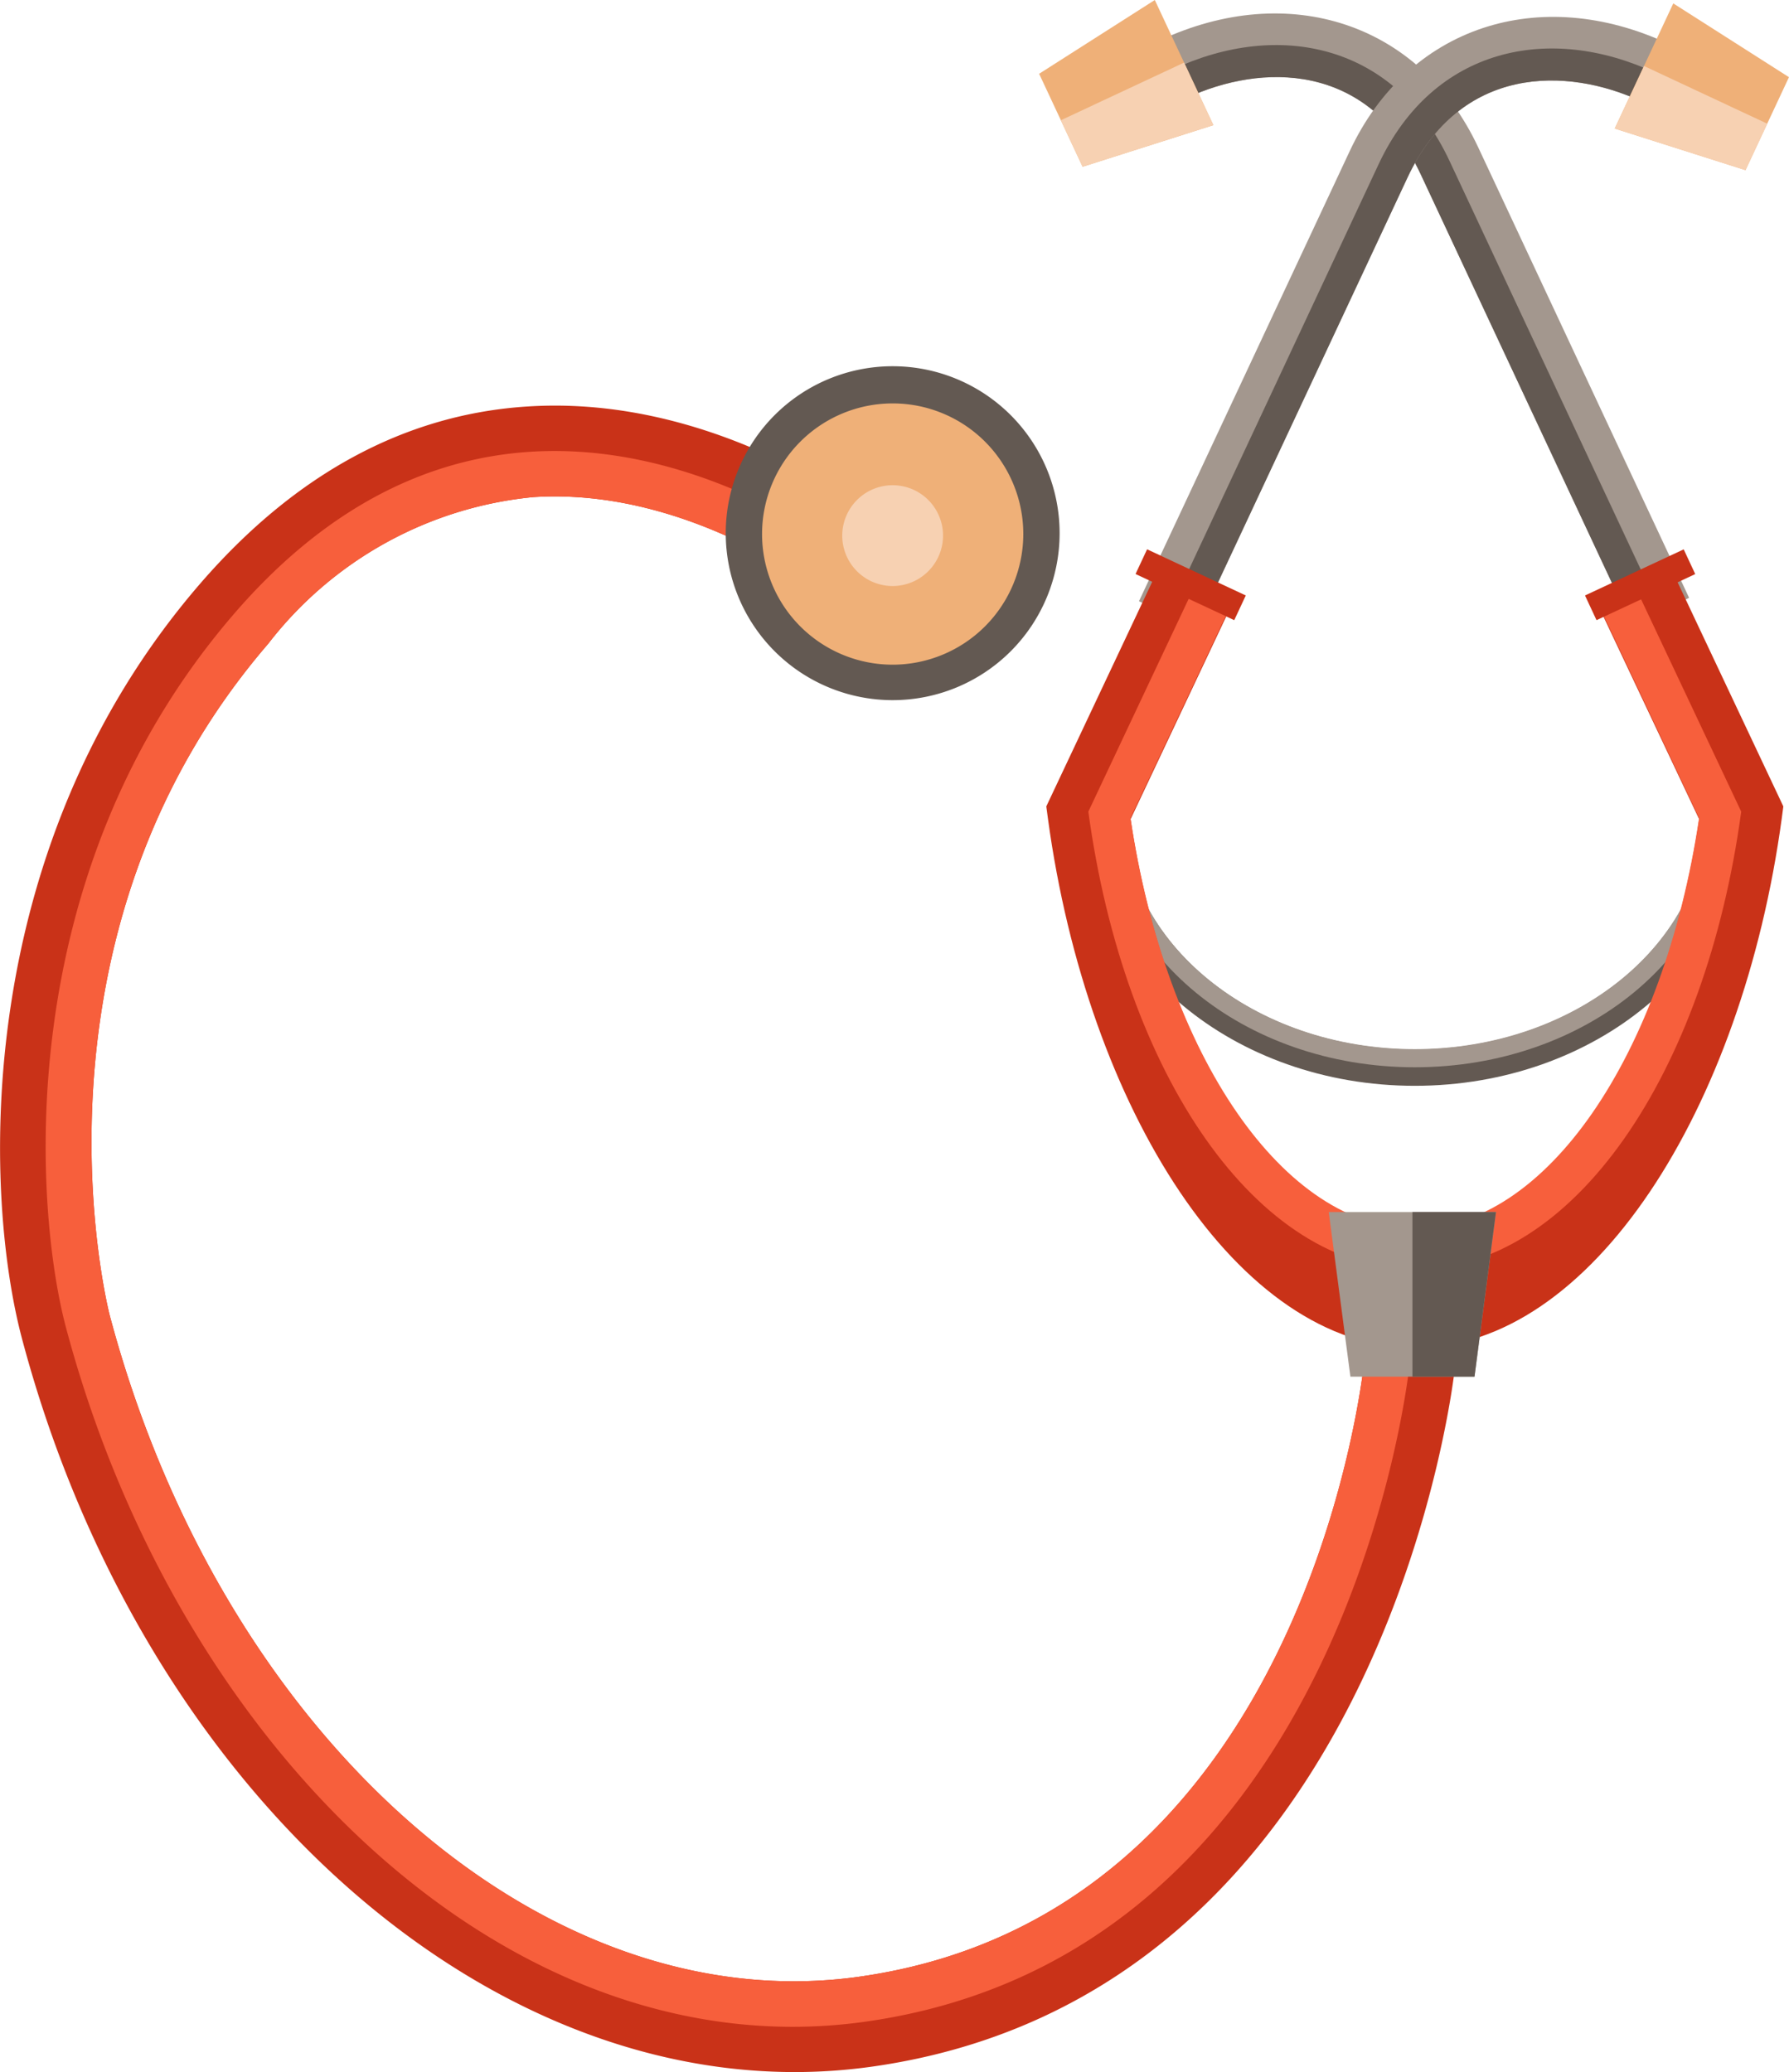 <svg xmlns="http://www.w3.org/2000/svg" width="52.116" height="60.352" viewBox="0 0 52.116 60.352">
  <g id="Grupo_5" data-name="Grupo 5" transform="translate(-140.153 -333.58)">
    <path id="Caminho_155" data-name="Caminho 155" d="M163.3,396.049c-9.738,0-19.155-8.761-22.506-21.36-1.122-4.221-1.487-14.247,5.17-21.969,2.777-3.22,6-4.965,9.58-5.185,6.266-.389,11.277,4.085,11.487,4.276l-1.776,1.96c-.042-.038-4.411-3.925-9.567-3.595a11.1,11.1,0,0,0-7.721,4.271c-7.418,8.605-4.646,19.454-4.617,19.562,3.263,12.269,12.635,20.551,21.816,19.265,12.939-1.813,14.672-17.34,14.739-18l2.631.264c-.018.182-2,18.252-17,20.356A16.109,16.109,0,0,1,163.3,396.049Z" transform="translate(0 -2.117)" fill="#c93218"/>
    <path id="Caminho_156" data-name="Caminho 156" d="M181.778,375.961h0l-1.316-.132c-.068.66-1.8,16.187-14.739,18-9.181,1.286-18.552-7-21.816-19.265-.029-.108-2.8-10.957,4.617-19.562a11.1,11.1,0,0,1,7.721-4.271c5.156-.33,9.525,3.557,9.567,3.595l.888-.98s-10.381-9.411-19.178.793c-6.613,7.671-5.763,17.492-4.893,20.764,3.306,12.433,13.041,21.671,23.277,20.236C180.058,393.155,181.778,375.961,181.778,375.961Z" transform="translate(-0.558 -2.672)" fill="#f75f3c"/>
    <g id="Grupo_2" data-name="Grupo 2" transform="translate(170.424 333.58)">
      <path id="Caminho_157" data-name="Caminho 157" d="M201.848,351.942l1.678-.784-6.144-13.122c-1.685-3.6-5.506-4.881-9.291-3.108l.784,1.677c2.193-1.026,5.3-1.062,6.832,2.216Z" transform="translate(-184.591 -333.745)" fill="#a3978e"/>
      <path id="Caminho_158" data-name="Caminho 158" d="M196.709,338.815l6.142,13.12-.839.393-6.141-13.121c-1.535-3.278-4.639-3.242-6.832-2.216l-.392-.839C191.722,334.713,195.11,335.4,196.709,338.815Z" transform="translate(-184.755 -334.131)" fill="#635952"/>
      <path id="Caminho_159" data-name="Caminho 159" d="M184.389,338.437l-1.267-2.708,3.37-2.149,1.706,3.645Z" transform="translate(-183.122 -333.58)" fill="#efb078"/>
      <path id="Caminho_160" data-name="Caminho 160" d="M184.021,337.848l3.591-1.68.852,1.822-3.809,1.212Z" transform="translate(-183.388 -334.345)" fill="#f7d1b2" style="mix-blend-mode: multiply;isolation: isolate"/>
    </g>
    <g id="Grupo_3" data-name="Grupo 3" transform="translate(173.333 333.68)">
      <path id="Caminho_161" data-name="Caminho 161" d="M188.929,352.084l-1.678-.786,6.144-13.121c1.686-3.6,5.508-4.881,9.292-3.109l-.785,1.677c-2.193-1.026-5.3-1.062-6.831,2.217Z" transform="translate(-187.251 -333.886)" fill="#a3978e"/>
      <path id="Caminho_162" data-name="Caminho 162" d="M194.584,338.955l-6.142,13.122.839.393,6.142-13.121c1.534-3.279,4.638-3.243,6.831-2.217l.392-.839C199.572,334.854,196.184,335.54,194.584,338.955Z" transform="translate(-187.603 -334.272)" fill="#635952"/>
      <path id="Caminho_163" data-name="Caminho 163" d="M210.734,338.578,212,335.87l-3.37-2.149-1.706,3.645Z" transform="translate(-193.065 -333.722)" fill="#efb078"/>
      <path id="Caminho_164" data-name="Caminho 164" d="M211.368,337.989l-3.59-1.68-.853,1.822,3.809,1.211Z" transform="translate(-193.065 -334.486)" fill="#f7d1b2" style="mix-blend-mode: multiply;isolation: isolate"/>
    </g>
    <path id="Caminho_165" data-name="Caminho 165" d="M194.648,373.847c-5.268,0-9.555-3.575-9.555-7.969h1.058c0,3.811,3.813,6.911,8.5,6.911s8.5-3.1,8.5-6.911H204.2C204.2,370.272,199.918,373.847,194.648,373.847Z" transform="translate(-13.281 -8.641)" fill="#635952"/>
    <path id="Caminho_166" data-name="Caminho 166" d="M194.87,373.317c4.986,0,9.028-3.33,9.028-7.439h-.529c0,3.811-3.812,6.911-8.5,6.911s-8.5-3.1-8.5-6.911h-.528C185.845,369.987,189.886,373.317,194.87,373.317Z" transform="translate(-13.503 -8.651)" fill="#a3978e"/>
    <path id="Caminho_167" data-name="Caminho 167" d="M194.153,378.643c-5.144,0-9.539-6.965-10.688-15.422l-.047-.349,3.135-6.647,2.154,1.015-2.834,6.006c1.034,6.951,4.486,11.959,8.281,11.959s7.248-5.007,8.283-11.959L199.6,357.24l2.153-1.015,3.136,6.647-.046.349C203.693,371.678,199.3,378.643,194.153,378.643Z" transform="translate(-12.785 -5.804)" fill="#c93218"/>
    <path id="Caminho_168" data-name="Caminho 168" d="M194.667,376.607c4.609,0,8.471-5.682,9.51-13.333l-2.985-6.329-1.076.508,2.834,6.006c-1.034,6.951-4.486,11.959-8.283,11.959s-7.247-5.007-8.281-11.959l2.834-6.006-1.078-.508-2.984,6.329C186.2,370.925,190.06,376.607,194.667,376.607Z" transform="translate(-13.3 -6.054)" fill="#f75f3c"/>
    <rect id="Retângulo_7" data-name="Retângulo 7" width="0.794" height="3.174" transform="translate(173.233 350.299) rotate(-64.94)" fill="#c93218"/>
    <rect id="Retângulo_8" data-name="Retângulo 8" width="3.174" height="0.794" transform="matrix(0.906, -0.423, 0.423, 0.906, 186.326, 350.924)" fill="#c93218"/>
    <g id="Grupo_4" data-name="Grupo 4" transform="translate(178.865 368.883)">
      <path id="Caminho_169" data-name="Caminho 169" d="M195.731,386.683h3.616l.626-4.794H195.1Z" transform="translate(-195.104 -381.889)" fill="#a3978e"/>
      <path id="Caminho_170" data-name="Caminho 170" d="M198.56,386.683h1.808l.626-4.794H198.56Z" transform="translate(-196.126 -381.889)" fill="#635952"/>
    </g>
    <path id="Caminho_171" data-name="Caminho 171" d="M179.889,352.986a4.863,4.863,0,1,1-4.864-4.863A4.864,4.864,0,0,1,179.889,352.986Z" transform="translate(-8.868 -3.876)" fill="#635952"/>
    <path id="Caminho_172" data-name="Caminho 172" d="M175.469,357.236a3.805,3.805,0,1,1,3.806-3.806A3.81,3.81,0,0,1,175.469,357.236Z" transform="translate(-9.312 -4.296)" fill="#efb078"/>
    <path id="Caminho_173" data-name="Caminho 173" d="M176.448,355.878a1.468,1.468,0,1,1,1.469-1.468A1.47,1.47,0,0,1,176.448,355.878Z" transform="translate(-10.292 -5.229)" fill="#f7d1b2" style="mix-blend-mode: multiply;isolation: isolate"/>
  </g>
</svg>
